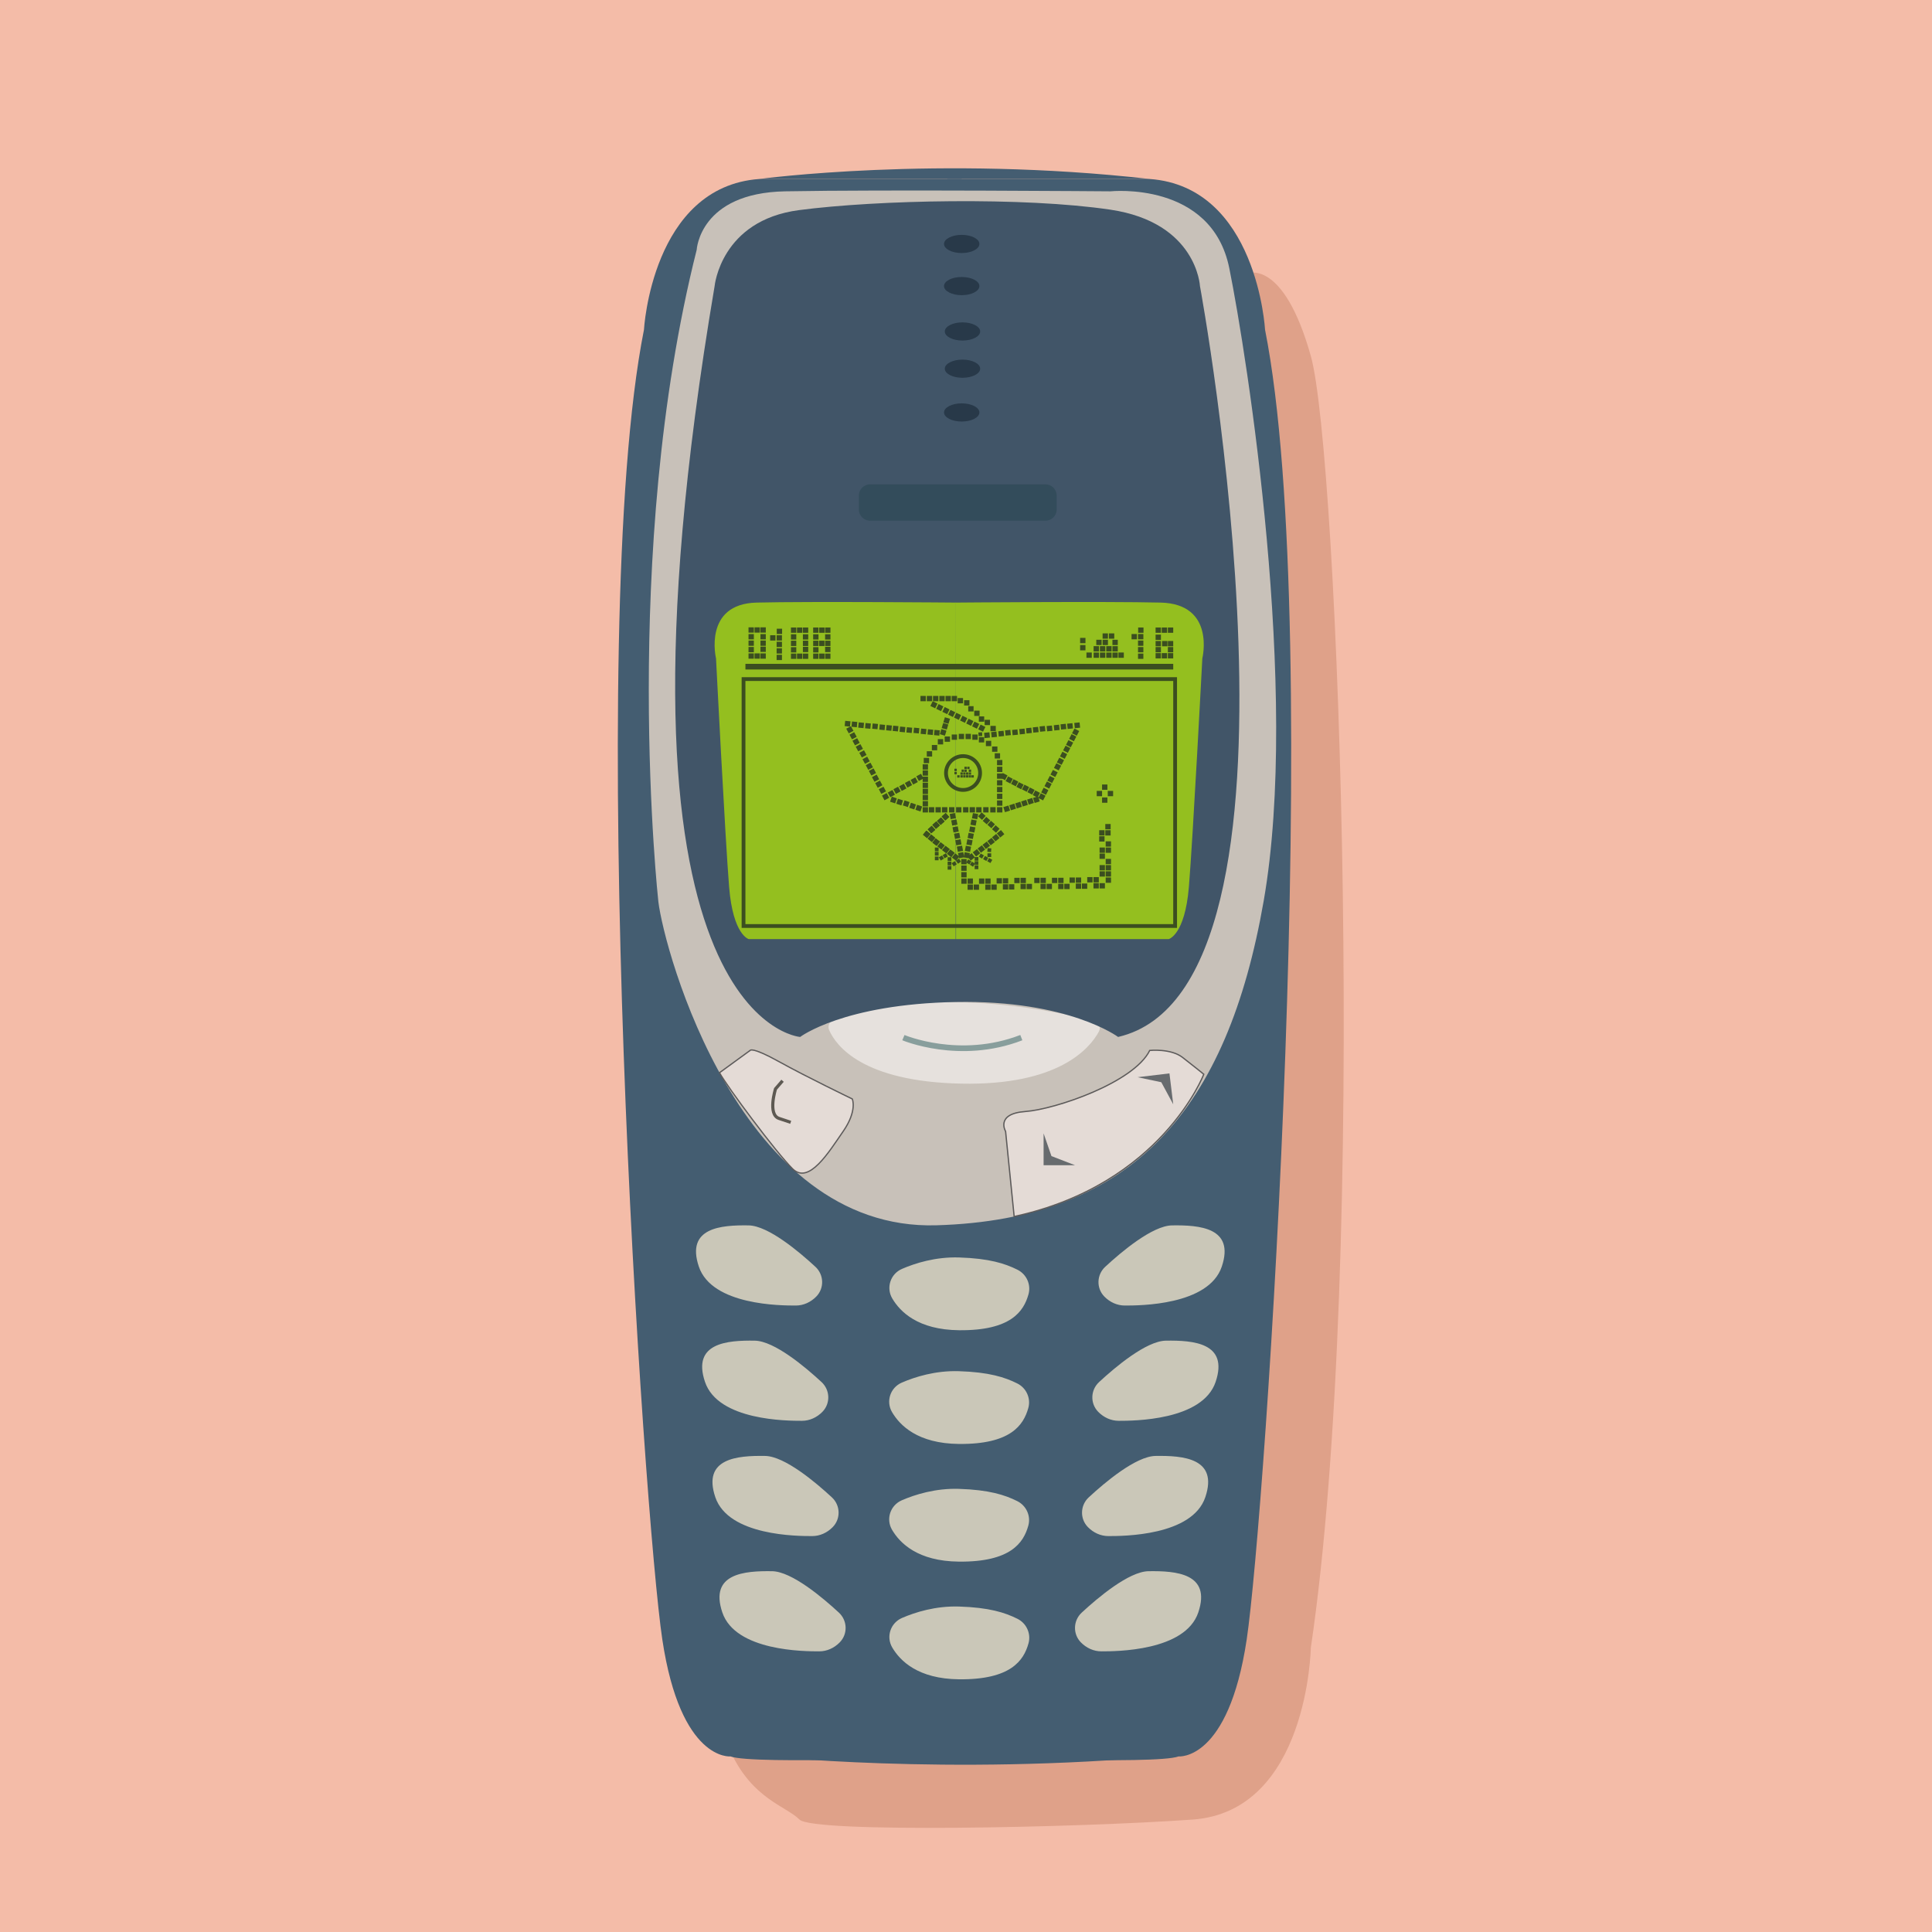 <?xml version="1.0" encoding="utf-8"?>
<!-- Generator: Adobe Illustrator 24.1.1, SVG Export Plug-In . SVG Version: 6.00 Build 0)  -->
<svg version="1.1" id="Layer_1" xmlns="http://www.w3.org/2000/svg" xmlns:xlink="http://www.w3.org/1999/xlink" x="0px" y="0px"
	 viewBox="0 0 3061.42 3061.42" style="enable-background:new 0 0 3061.42 3061.42;" xml:space="preserve">
<style type="text/css">
	.st0{fill:#F4BCA8;}
	.st1{fill:#DFA189;}
	.st2{fill:#445D71;}
	.st3{fill:#C8C1B9;}
	.st4{fill:#E6E1DD;}
	.st5{fill:#E4DBD6;stroke:#5C5A5A;stroke-width:2;stroke-miterlimit:10;}
	.st6{fill:#CAC7B8;}
	.st7{fill:#676B6E;}
	.st8{fill:#415568;}
	.st9{fill:#334C5B;}
	.st10{fill:#283949;}
	.st11{fill:#94BF1F;}
	.st12{fill:none;stroke:#889E9C;stroke-width:9;stroke-miterlimit:10;}
	.st13{fill:none;stroke:#5D5952;stroke-width:5;stroke-miterlimit:10;}
	.st14{fill:#3B4E20;}
</style>
<rect class="st0" width="3061.42" height="3061.42"/>
<g>
	<path class="st1" d="M1976.93,433.23c0,0,56.63-24.05,100.19,130.91s91.48,1429.06,0,2046.88c0,0-4.36,259.29-187.31,272.25
		c-182.95,12.96-601.13,21.6-622.91,0c-21.78-21.6-74.05-32.31-108.9-106.87C1123.16,2701.85,1976.93,433.23,1976.93,433.23z"/>
	<g>
		<path class="st2" d="M1157.44,2783.19c0,0-78.9,8.24-107.96-185.31c-29.07-193.54-124.57-1593.63-29.07-2075.42
			c0,0,12.46-226.48,182.71-238.84h320.78l-9.39,2499.62C1514.51,2783.24,1192.87,2796.73,1157.44,2783.19z"/>
		<path class="st2" d="M1867.55,2783.19c0,0,78.9,8.24,107.96-185.31c29.07-193.54,124.57-1593.63,29.07-2075.42
			c0,0-12.46-226.48-182.71-238.84h-320.78l9.39,2499.62C1510.48,2783.24,1832.12,2796.73,1867.55,2783.19z"/>
		<path class="st3" d="M1244.12,303.18c154.26-2.9,515.43,0,515.43,0s160.39-16.99,188.42,121.99s112.12,671.73,54.5,1002.19
			s-207.11,504.96-518.54,514.22s-431.34-435.47-440.68-512.68c0,0-60.73-551.28,60.73-1033.08
			C1103.98,395.84,1108.63,305.73,1244.12,303.18z"/>
		<path class="st4" d="M1320.59,1616.34c37.56-14.48,176.12-56.3,412.82,1.02c7.72,1.87,11.61,10.46,7.82,17.39
			c-14.98,27.46-64.88,85.51-218.21,82.36c-156.18-3.21-198.23-59.91-209.18-84.8C1311.09,1626.06,1314.18,1618.81,1320.59,1616.34z
			"/>
		<path class="st5" d="M1140.15,1699.8l48.43-35.27c0,0,2.08-6.56,45.68,17.64c43.6,24.2,116.27,59.2,116.27,59.2
			s8.3,18.53-14.53,51.47c-22.84,32.94-54.22,84.84-80.12,59.19C1229.97,1826.37,1151.51,1721.16,1140.15,1699.8z"/>
		<path class="st5" d="M1607.02,1927.67l-13.57-134.84c0,0-16.61-28.05,31.14-31.53c47.75-3.48,172.33-45.97,197.24-96.79
			c0,0,33.22-3.46,51.91,10.95c18.69,14.41,33.74,26.77,33.74,26.77S1840.67,1877.2,1607.02,1927.67z"/>
		<path class="st6" d="M1413.85,2057.49c-10.07-17.08-2.82-38.95,15.48-46.85c20.84-9,53.16-19.26,90.49-18.08
			c47.64,1.5,72.68,9.57,92.42,19.42c14.41,7.19,21.81,23.54,17.5,38.95c-7.58,27.08-27.98,57.71-109.91,56.93
			C1454.4,2107.23,1426.2,2078.45,1413.85,2057.49z"/>
		<path class="st6" d="M1413.55,2237.69c-10.07-17.08-2.82-38.95,15.48-46.85c20.84-9,53.16-19.26,90.49-18.08
			c47.64,1.5,72.68,9.57,92.42,19.42c14.41,7.19,21.82,23.54,17.5,38.95c-7.58,27.08-27.98,57.71-109.91,56.93
			C1454.09,2287.43,1425.9,2258.65,1413.55,2237.69z"/>
		<path class="st6" d="M1413.55,2424.16c-10.07-17.08-2.82-38.95,15.48-46.85c20.84-9,53.16-19.26,90.49-18.08
			c47.64,1.5,72.68,9.57,92.42,19.42c14.41,7.19,21.82,23.54,17.5,38.95c-7.58,27.08-27.98,57.71-109.91,56.93
			C1454.09,2473.9,1425.9,2445.12,1413.55,2424.16z"/>
		<path class="st6" d="M1413.85,2610.63c-10.07-17.08-2.82-38.95,15.48-46.85c20.84-9,53.16-19.26,90.49-18.08
			c47.64,1.5,72.68,9.57,92.42,19.42c14.41,7.19,21.81,23.54,17.5,38.95c-7.58,27.08-27.98,57.71-109.91,56.93
			C1454.4,2660.37,1426.2,2631.59,1413.85,2610.63z"/>
		<path class="st6" d="M1749.95,2054.52c-12.97-13.24-12.28-34.53,1.32-47.13c25.54-23.66,74.72-65.18,105.87-65.65
			c43.6-0.66,99.66,3.46,78.9,65.23s-130.8,61.77-153.64,61.77C1770.23,2068.73,1758.71,2063.47,1749.95,2054.52z"/>
		<path class="st6" d="M1740.22,2237.17c-12.97-13.24-12.28-34.53,1.32-47.13c25.54-23.66,74.72-65.18,105.87-65.65
			c43.6-0.66,99.66,3.46,78.9,65.23s-130.8,61.77-153.64,61.77C1760.5,2251.39,1748.98,2246.13,1740.22,2237.17z"/>
		<path class="st6" d="M1723.88,2419.83c-12.97-13.24-12.28-34.53,1.32-47.13c25.54-23.66,74.72-65.18,105.87-65.65
			c43.6-0.66,99.66,3.46,78.9,65.23s-130.8,61.77-153.64,61.77C1744.16,2434.05,1732.64,2428.78,1723.88,2419.83z"/>
		<path class="st6" d="M1712.74,2602.48c-12.97-13.24-12.28-34.53,1.32-47.13c25.53-23.66,74.72-65.18,105.87-65.65
			c43.6-0.66,99.66,3.46,78.9,65.23s-130.8,61.77-153.64,61.77C1733.03,2616.7,1721.51,2611.44,1712.74,2602.48z"/>
		<path class="st6" d="M1293.44,2054.52c12.97-13.24,12.28-34.53-1.32-47.13c-25.54-23.66-74.72-65.18-105.87-65.65
			c-43.6-0.66-99.66,3.46-78.9,65.23s130.8,61.77,153.64,61.77C1273.15,2068.73,1284.67,2063.47,1293.44,2054.52z"/>
		<path class="st6" d="M1303.17,2237.17c12.97-13.24,12.28-34.53-1.32-47.13c-25.53-23.66-74.72-65.18-105.87-65.65
			c-43.6-0.66-99.66,3.46-78.9,65.23s130.8,61.77,153.64,61.77C1282.88,2251.39,1294.4,2246.13,1303.17,2237.17z"/>
		<path class="st6" d="M1319.51,2419.83c12.97-13.24,12.28-34.53-1.32-47.13c-25.54-23.66-74.72-65.18-105.87-65.65
			c-43.6-0.66-99.66,3.46-78.9,65.23s130.8,61.77,153.64,61.77C1299.22,2434.05,1310.74,2428.78,1319.51,2419.83z"/>
		<path class="st6" d="M1330.64,2602.48c12.97-13.24,12.28-34.53-1.32-47.13c-25.54-23.66-74.72-65.18-105.87-65.65
			c-43.6-0.66-99.66,3.46-78.9,65.23s130.8,61.77,153.64,61.77C1310.35,2616.7,1321.87,2611.44,1330.64,2602.48z"/>
		<polygon class="st7" points="1653.66,1795.91 1653.66,1846.37 1703.42,1846.37 1666.12,1831.95 		"/>
		<polygon class="st7" points="1802.59,1706.94 1853.09,1700.87 1859.08,1749.86 1840.16,1714.87 		"/>
		<path class="st8" d="M1132.37,453.32c0,0,9.73-104.13,133.84-120.39c124.11-16.26,356.18-21.05,493.28-0.69
			s141.94,121.08,141.94,121.08s205.94,1112.19-129.71,1189.82c0,0-78.28-58.7-257-55.39s-246.79,55.39-246.79,55.39
			S934.97,1619.55,1132.37,453.32z"/>
		<path class="st9" d="M1656.53,825.13h-277.73c-9.88,0-17.89-8.01-17.89-17.89v-21.86c0-9.88,8.01-17.89,17.89-17.89h277.73
			c9.88,0,17.89,8.01,17.89,17.89v21.86C1674.43,817.12,1666.42,825.13,1656.53,825.13z"/>
		<ellipse class="st10" cx="1523.9" cy="453.32" rx="28.03" ry="14.41"/>
		<ellipse class="st10" cx="1525.14" cy="525.23" rx="28.03" ry="14.41"/>
		<ellipse class="st10" cx="1525.14" cy="584.23" rx="28.03" ry="14.41"/>
		<ellipse class="st10" cx="1523.9" cy="653.56" rx="28.03" ry="14.41"/>
		<ellipse class="st10" cx="1523.9" cy="386.57" rx="28.03" ry="14.41"/>
		<path class="st11" d="M1134.6,1043.38c0,0-20.76-86.48,64.36-88.53s315.75,0,315.75,0l-0.41,533.25h-327.79
			c0,0-24.92-6.16-31.14-82.34C1149.14,1329.57,1134.6,1043.38,1134.6,1043.38z"/>
		<path class="st11" d="M1905.19,1043.38c0,0,21.34-86.48-66.15-88.53c-87.49-2.06-324.53,0-324.53,0l0.43,533.25h336.91
			c0,0,25.61-6.16,32.01-82.34C1890.25,1329.57,1905.19,1043.38,1905.19,1043.38z"/>
		<path class="st12" d="M1431.51,1644.21c0,0,89.05,37.86,186.86,0"/>
		<path class="st13" d="M1240.03,1712.54l-11.13,12.83c0,0-12.92,40.7,5.57,46.88s18.49,6.18,18.49,6.18"/>
		<path class="st2" d="M1203.12,283.62c0,0,282.43-38.09,618.75,0H1203.12z"/>
		<path class="st2" d="M1205.34,2782.08c0,0,294.9,32.13,646.09,0H1205.34z"/>
		<g>
			<rect x="1186.08" y="994.06" class="st14" width="8.46" height="8.39"/>
			<rect x="1195.65" y="994.06" class="st14" width="8.46" height="8.39"/>
			<rect x="1205.01" y="994.06" class="st14" width="8.46" height="8.39"/>
			<rect x="1220.37" y="1006.59" class="st14" width="8.46" height="8.39"/>
			<rect x="1230.84" y="996.26" class="st14" width="8.46" height="8.39"/>
			<rect x="1230.62" y="1006.59" class="st14" width="8.46" height="8.39"/>
			<rect x="1230.62" y="1016.91" class="st14" width="8.46" height="8.39"/>
			<rect x="1230.62" y="1027.24" class="st14" width="8.46" height="8.39"/>
			<rect x="1230.62" y="1037.56" class="st14" width="8.46" height="8.39"/>
			<rect x="1793.05" y="1004.66" class="st14" width="8.46" height="8.39"/>
			<rect x="1803.51" y="994.33" class="st14" width="8.46" height="8.39"/>
			<rect x="1840.87" y="994.33" class="st14" width="8.46" height="8.39"/>
			<rect x="1850.61" y="994.33" class="st14" width="8.46" height="8.39"/>
			<rect x="1831.13" y="994.33" class="st14" width="8.46" height="8.39"/>
			<rect x="1831.13" y="1005.59" class="st14" width="8.46" height="8.39"/>
			<rect x="1831.13" y="1015.7" class="st14" width="8.46" height="8.39"/>
			<rect x="1831.13" y="1034.91" class="st14" width="8.46" height="8.39"/>
			<rect x="1840.87" y="1034.91" class="st14" width="8.46" height="8.39"/>
			<rect x="1850.61" y="1034.91" class="st14" width="8.46" height="8.39"/>
			<rect x="1850.61" y="1025.3" class="st14" width="8.46" height="8.39"/>
			<rect x="1850.61" y="1015.7" class="st14" width="8.46" height="8.39"/>
			<rect x="1841.4" y="1015.7" class="st14" width="8.46" height="8.39"/>
			<rect x="1831.13" y="1025.3" class="st14" width="8.46" height="8.39"/>
			<rect x="1803.29" y="1004.66" class="st14" width="8.46" height="8.39"/>
			<rect x="1803.29" y="1014.98" class="st14" width="8.46" height="8.39"/>
			<rect x="1803.29" y="1025.3" class="st14" width="8.46" height="8.39"/>
			<rect x="1803.29" y="1035.63" class="st14" width="8.46" height="8.39"/>
			<rect x="1205.01" y="1004.77" class="st14" width="8.46" height="8.39"/>
			<rect x="1205.01" y="1014.98" class="st14" width="8.46" height="8.39"/>
			<rect x="1205.01" y="1024.64" class="st14" width="8.46" height="8.39"/>
			<rect x="1205.01" y="1035.35" class="st14" width="8.46" height="8.39"/>
			<rect x="1195.65" y="1035.35" class="st14" width="8.46" height="8.39"/>
			<rect x="1186.08" y="1035.35" class="st14" width="8.46" height="8.39"/>
			<rect x="1186.08" y="1025.19" class="st14" width="8.46" height="8.39"/>
			<rect x="1186.08" y="1014.98" class="st14" width="8.46" height="8.39"/>
			<rect x="1186.08" y="1004.77" class="st14" width="8.46" height="8.39"/>
			<rect x="1253.33" y="994.33" class="st14" width="8.46" height="8.39"/>
			<rect x="1262.91" y="994.33" class="st14" width="8.46" height="8.39"/>
			<rect x="1272.26" y="994.33" class="st14" width="8.46" height="8.39"/>
			<rect x="1272.26" y="1005.04" class="st14" width="8.46" height="8.39"/>
			<rect x="1272.26" y="1015.26" class="st14" width="8.46" height="8.39"/>
			<rect x="1272.26" y="1024.92" class="st14" width="8.46" height="8.39"/>
			<rect x="1272.26" y="1035.63" class="st14" width="8.46" height="8.39"/>
			<rect x="1262.91" y="1035.63" class="st14" width="8.46" height="8.39"/>
			<rect x="1253.33" y="1035.63" class="st14" width="8.46" height="8.39"/>
			<rect x="1253.33" y="1025.47" class="st14" width="8.46" height="8.39"/>
			<rect x="1253.33" y="1015.26" class="st14" width="8.46" height="8.39"/>
			<rect x="1253.33" y="1005.04" class="st14" width="8.46" height="8.39"/>
			<rect x="1288.52" y="994.33" class="st14" width="8.46" height="8.39"/>
			<rect x="1298.09" y="994.33" class="st14" width="8.46" height="8.39"/>
			<rect x="1307.45" y="994.33" class="st14" width="8.46" height="8.39"/>
			<rect x="1711.54" y="1010.78" class="st14" width="8.46" height="8.39"/>
			<rect x="1711.54" y="1022.16" class="st14" width="8.46" height="8.39"/>
			<rect x="1721.56" y="1033.97" class="st14" width="8.46" height="8.39"/>
			<rect x="1732.92" y="1033.97" class="st14" width="8.46" height="8.39"/>
			<rect x="1742.94" y="1033.97" class="st14" width="8.46" height="8.39"/>
			<rect x="1742.94" y="1023.87" class="st14" width="8.46" height="8.39"/>
			<rect x="1752.96" y="1023.87" class="st14" width="8.46" height="8.39"/>
			<rect x="1752.96" y="1033.97" class="st14" width="8.46" height="8.39"/>
			<rect x="1762.76" y="1023.87" class="st14" width="8.46" height="8.39"/>
			<rect x="1762.76" y="1033.97" class="st14" width="8.46" height="8.39"/>
			<rect x="1772.33" y="1033.97" class="st14" width="8.46" height="8.39"/>
			<rect x="1762.76" y="1013.77" class="st14" width="8.46" height="8.39"/>
			<rect x="1747.17" y="1013.77" class="st14" width="8.46" height="8.39"/>
			<rect x="1747.17" y="1003.66" class="st14" width="8.46" height="8.39"/>
			<rect x="1757.19" y="1003.66" class="st14" width="8.46" height="8.39"/>
			<rect x="1737.15" y="1013.77" class="st14" width="8.46" height="8.39"/>
			<rect x="1732.92" y="1023.87" class="st14" width="8.46" height="8.39"/>
			<g>
				<rect x="1512.36" y="1218.12" class="st14" width="3.75" height="3.72"/>
				<rect x="1512.36" y="1223.16" class="st14" width="3.75" height="3.72"/>
				<rect x="1516.81" y="1228.4" class="st14" width="3.75" height="3.72"/>
				<rect x="1521.84" y="1228.4" class="st14" width="3.75" height="3.72"/>
				<rect x="1526.29" y="1228.4" class="st14" width="3.75" height="3.72"/>
				<rect x="1526.29" y="1223.92" class="st14" width="3.75" height="3.72"/>
				<rect x="1530.73" y="1223.92" class="st14" width="3.75" height="3.72"/>
				<rect x="1530.73" y="1228.4" class="st14" width="3.75" height="3.72"/>
				<rect x="1535.08" y="1223.92" class="st14" width="3.75" height="3.72"/>
				<rect x="1535.08" y="1228.4" class="st14" width="3.75" height="3.72"/>
				<rect x="1539.33" y="1228.4" class="st14" width="3.75" height="3.72"/>
				<rect x="1535.08" y="1219.44" class="st14" width="3.75" height="3.72"/>
				<rect x="1528.17" y="1219.44" class="st14" width="3.75" height="3.72"/>
				<rect x="1528.17" y="1214.96" class="st14" width="3.75" height="3.72"/>
				<rect x="1532.61" y="1214.96" class="st14" width="3.75" height="3.72"/>
				<rect x="1523.72" y="1219.44" class="st14" width="3.75" height="3.72"/>
				<rect x="1521.84" y="1223.92" class="st14" width="3.75" height="3.72"/>
			</g>
			<rect x="1307.45" y="1005.04" class="st14" width="8.46" height="8.39"/>
			<rect x="1307.45" y="1015.26" class="st14" width="8.46" height="8.39"/>
			<rect x="1297.98" y="1015.26" class="st14" width="8.46" height="8.39"/>
			<rect x="1307.45" y="1024.92" class="st14" width="8.46" height="8.39"/>
			<rect x="1307.45" y="1035.63" class="st14" width="8.46" height="8.39"/>
			<rect x="1298.09" y="1035.63" class="st14" width="8.46" height="8.39"/>
			<rect x="1288.52" y="1035.63" class="st14" width="8.46" height="8.39"/>
			<rect x="1288.52" y="1025.47" class="st14" width="8.46" height="8.39"/>
			<rect x="1288.52" y="1015.26" class="st14" width="8.46" height="8.39"/>
			<rect x="1288.52" y="1005.04" class="st14" width="8.46" height="8.39"/>
			<rect x="1181.18" y="1051.92" class="st14" width="677.9" height="8.94"/>
			<g>
				<path class="st14" d="M1859.08,1079.06v385.28h-677.9v-385.28H1859.08 M1865.08,1073.06h-6h-677.9h-6v6v385.28v6h6h677.9h6v-6
					v-385.28V1073.06L1865.08,1073.06z"/>
			</g>
			<polygon class="st14" points="1488.4,1165.66 1479.98,1164.86 1480.79,1156.5 1489.21,1157.31 			"/>
			<polygon class="st14" points="1478.04,1164.67 1469.62,1163.86 1470.43,1155.51 1478.86,1156.32 			"/>
			<polygon class="st14" points="1467.25,1163.64 1458.83,1162.83 1459.64,1154.48 1468.06,1155.28 			"/>
			<polygon class="st14" points="1455.96,1162.18 1447.53,1161.38 1448.35,1153.02 1456.77,1153.83 			"/>
			<polygon class="st14" points="1444.66,1161.47 1436.24,1160.67 1437.05,1152.31 1445.47,1153.12 			"/>
			<polygon class="st14" points="1433.87,1160.44 1425.44,1159.63 1426.26,1151.28 1434.68,1152.09 			"/>
			<polygon class="st14" points="1422.86,1159.02 1414.44,1158.21 1415.25,1149.86 1423.68,1150.66 			"/>
			<polygon class="st14" points="1412.51,1158.02 1404.09,1157.22 1404.9,1148.86 1413.32,1149.67 			"/>
			<polygon class="st14" points="1401.72,1156.99 1393.29,1156.18 1394.11,1147.83 1402.53,1148.64 			"/>
			<polygon class="st14" points="1390.42,1155.54 1382,1154.73 1382.81,1146.38 1391.23,1147.18 			"/>
			<polygon class="st14" points="1379.12,1154.83 1370.7,1154.02 1371.51,1145.67 1379.94,1146.47 			"/>
			<polygon class="st14" points="1368.33,1153.79 1359.91,1152.99 1360.72,1144.63 1369.14,1145.44 			"/>
			<polygon class="st14" points="1357.68,1152.4 1349.26,1151.59 1350.07,1143.24 1358.49,1144.05 			"/>
			<polygon class="st14" points="1346.89,1151.37 1338.46,1150.56 1339.28,1142.21 1347.7,1143.01 			"/>
			<polygon class="st14" points="1419.65,1257.97 1415.64,1250.58 1423.1,1246.61 1427.11,1254 			"/>
			<polygon class="st14" points="1410.66,1263.24 1406.66,1255.85 1414.11,1251.88 1418.12,1259.27 			"/>
			<polygon class="st14" points="1437.85,1248.03 1433.85,1240.64 1441.3,1236.66 1445.31,1244.05 			"/>
			<polygon class="st14" points="1446.95,1243.18 1442.94,1235.79 1450.39,1231.81 1454.4,1239.2 			"/>
			<polygon class="st14" points="1455.99,1237.5 1451.99,1230.1 1459.44,1226.13 1463.45,1233.52 			"/>
			<polygon class="st14" points="1410.42,1270.37 1413.09,1262.41 1421.12,1265.06 1418.44,1273.03 			"/>
			<polygon class="st14" points="1420.21,1273.61 1422.89,1265.65 1430.92,1268.31 1428.24,1276.27 			"/>
			<polygon class="st14" points="1430.59,1276.24 1433.26,1268.28 1441.29,1270.94 1438.61,1278.9 			"/>
			<polygon class="st14" points="1440.75,1280 1443.43,1272.04 1451.45,1274.7 1448.78,1282.66 			"/>
			<polygon class="st14" points="1450.55,1283.24 1453.22,1275.28 1461.25,1277.94 1458.57,1285.9 			"/>
			
				<rect x="1462.08" y="1278.99" transform="matrix(-1.836970e-16 1 -1 -1.836970e-16 2749.496 -183.047)" class="st14" width="8.39" height="8.46"/>
			
				<rect x="1471.93" y="1278.99" transform="matrix(-1.836970e-16 1 -1 -1.836970e-16 2759.351 -192.901)" class="st14" width="8.39" height="8.46"/>
			
				<rect x="1482.39" y="1278.99" transform="matrix(-1.836970e-16 1 -1 -1.836970e-16 2769.806 -203.357)" class="st14" width="8.39" height="8.46"/>
			
				<rect x="1492.72" y="1278.99" transform="matrix(-1.836970e-16 1 -1 -1.836970e-16 2780.141 -213.691)" class="st14" width="8.39" height="8.46"/>
			<polygon class="st14" points="1497.79,1300.09 1492.18,1293.81 1498.51,1288.24 1504.12,1294.53 			"/>
			<polygon class="st14" points="1490.45,1307.16 1484.84,1300.88 1491.18,1295.31 1496.79,1301.59 			"/>
			<polygon class="st14" points="1483.01,1313.38 1477.4,1307.1 1483.74,1301.53 1489.35,1307.82 			"/>
			<polygon class="st14" points="1475.67,1320.45 1470.06,1314.16 1476.4,1308.6 1482.01,1314.88 			"/>
			<polygon class="st14" points="1462.51,1322.72 1467.87,1316.22 1474.42,1321.54 1469.07,1328.03 			"/>
			<polygon class="st14" points="1470.08,1328.86 1475.44,1322.36 1481.99,1327.67 1476.64,1334.17 			"/>
			<polygon class="st14" points="1477.48,1335.17 1482.66,1328.53 1489.36,1333.66 1484.18,1340.3 			"/>
			<polygon class="st14" points="1485.22,1341.1 1490.39,1334.46 1497.09,1339.59 1491.91,1346.23 			"/>
			<polygon class="st14" points="1492.95,1347.02 1498.12,1340.38 1504.82,1345.52 1499.64,1352.16 			"/>
			<polygon class="st14" points="1500.68,1352.95 1505.86,1346.31 1512.55,1351.44 1507.38,1358.08 			"/>
			<polygon class="st14" points="1497.79,1300.09 1492.18,1293.81 1498.51,1288.24 1504.12,1294.53 			"/>
			<polygon class="st14" points="1490.45,1307.16 1484.84,1300.88 1491.18,1295.31 1496.79,1301.59 			"/>
			<polygon class="st14" points="1483.01,1313.38 1477.4,1307.1 1483.74,1301.53 1489.35,1307.82 			"/>
			<polygon class="st14" points="1475.67,1320.45 1470.06,1314.16 1476.4,1308.6 1482.01,1314.88 			"/>
			<polygon class="st14" points="1462.51,1322.72 1467.87,1316.22 1474.42,1321.54 1469.07,1328.03 			"/>
			<polygon class="st14" points="1470.08,1328.86 1475.44,1322.36 1481.99,1327.67 1476.64,1334.17 			"/>
			<polygon class="st14" points="1477.48,1335.17 1482.66,1328.53 1489.36,1333.66 1484.18,1340.3 			"/>
			
				<rect x="1481.39" y="1342.97" transform="matrix(-1.836970e-16 1 -1 -1.836970e-16 2830.257 -138.392)" class="st14" width="5.88" height="5.93"/>
			
				<rect x="1481.39" y="1349.87" transform="matrix(-1.836970e-16 1 -1 -1.836970e-16 2837.158 -131.49)" class="st14" width="5.88" height="5.93"/>
			
				<rect x="1481.39" y="1357.27" transform="matrix(-1.836970e-16 1 -1 -1.836970e-16 2844.556 -124.092)" class="st14" width="5.88" height="5.93"/>
			<polygon class="st14" points="1536.08,1369.86 1531.05,1366.75 1534.18,1361.76 1539.21,1364.87 			"/>
			<polygon class="st14" points="1541.88,1373.44 1536.84,1370.33 1539.98,1365.34 1545.01,1368.45 			"/>
			<rect x="1544.4" y="1357.99" class="st14" width="5.93" height="5.88"/>
			<polygon class="st14" points="1556.18,1360.47 1551.05,1357.53 1554.01,1352.44 1559.14,1355.38 			"/>
			<polygon class="st14" points="1562.94,1364.33 1557.8,1361.39 1560.77,1356.3 1565.9,1359.24 			"/>
			<polygon class="st14" points="1569.45,1367.58 1564.31,1364.64 1567.28,1359.55 1572.41,1362.49 			"/>
			<polygon class="st14" points="1570.39,1350.21 1564.48,1349.75 1564.94,1343.89 1570.85,1344.35 			"/>
			<rect x="1564.7" y="1352.15" class="st14" width="5.93" height="5.88"/>
			<rect x="1544.4" y="1364.69" class="st14" width="5.93" height="5.88"/>
			<rect x="1544.4" y="1371.39" class="st14" width="5.93" height="5.88"/>
			
				<rect x="1501.65" y="1358.35" transform="matrix(-1.836970e-16 1 -1 -1.836970e-16 2865.904 -143.279)" class="st14" width="5.88" height="5.93"/>
			
				<rect x="1501.65" y="1365.25" transform="matrix(-1.836970e-16 1 -1 -1.836970e-16 2872.805 -136.377)" class="st14" width="5.88" height="5.93"/>
			
				<rect x="1501.65" y="1372.15" transform="matrix(-1.836970e-16 1 -1 -1.836970e-16 2879.706 -129.476)" class="st14" width="5.88" height="5.93"/>
			<polygon class="st14" points="1511.26,1372.74 1507.92,1367.88 1512.82,1364.58 1516.16,1369.43 			"/>
			<polygon class="st14" points="1517.99,1368.66 1514.65,1363.8 1519.55,1360.49 1522.88,1365.35 			"/>
			<polygon class="st14" points="1490.65,1363.56 1487.69,1358.47 1492.82,1355.53 1495.79,1360.62 			"/>
			<polygon class="st14" points="1496.74,1360.08 1493.77,1354.99 1498.9,1352.05 1501.87,1357.14 			"/>
			<polygon class="st14" points="1492.95,1347.02 1498.12,1340.38 1504.82,1345.52 1499.64,1352.16 			"/>
			<polygon class="st14" points="1500.68,1352.95 1505.86,1346.31 1512.55,1351.44 1507.38,1358.08 			"/>
			<polygon class="st14" points="1556.19,1299.18 1561.8,1292.89 1555.47,1287.33 1549.86,1293.61 			"/>
			<polygon class="st14" points="1563.53,1306.24 1569.14,1299.96 1562.8,1294.4 1557.19,1300.68 			"/>
			<polygon class="st14" points="1570.97,1312.46 1576.58,1306.18 1570.24,1300.62 1564.63,1306.9 			"/>
			<polygon class="st14" points="1578.31,1319.53 1583.92,1313.25 1577.58,1307.69 1571.97,1313.97 			"/>
			<polygon class="st14" points="1591.47,1321.81 1586.11,1315.31 1579.56,1320.62 1584.91,1327.12 			"/>
			<polygon class="st14" points="1583.9,1327.94 1578.54,1321.44 1571.99,1326.75 1577.34,1333.25 			"/>
			<polygon class="st14" points="1576.49,1334.26 1571.32,1327.62 1564.62,1332.75 1569.8,1339.39 			"/>
			<polygon class="st14" points="1568.76,1340.18 1563.59,1333.54 1556.89,1338.68 1562.07,1345.32 			"/>
			<polygon class="st14" points="1561.03,1346.11 1555.86,1339.47 1549.16,1344.6 1554.34,1351.24 			"/>
			<polygon class="st14" points="1553.3,1352.04 1548.12,1345.4 1541.43,1350.53 1546.6,1357.17 			"/>
			<polygon class="st14" points="1544.84,1358.52 1539.66,1351.88 1532.97,1357.02 1538.14,1363.66 			"/>
			<polygon class="st14" points="1508.35,1358.83 1513.53,1352.19 1520.22,1357.33 1515.05,1363.97 			"/>
			
				<rect x="1503.87" y="1278.99" transform="matrix(-1.836970e-16 1 -1 -1.836970e-16 2791.292 -224.843)" class="st14" width="8.39" height="8.46"/>
			<polygon class="st14" points="1506.44,1298.06 1504.88,1289.82 1513.19,1288.26 1514.76,1296.51 			"/>
			<polygon class="st14" points="1508.84,1308.26 1507.27,1300.01 1515.59,1298.46 1517.16,1306.7 			"/>
			<polygon class="st14" points="1510.92,1319.17 1509.35,1310.93 1517.66,1309.37 1519.23,1317.62 			"/>
			<polygon class="st14" points="1513.31,1329.37 1511.74,1321.12 1520.06,1319.57 1521.63,1327.81 			"/>
			<polygon class="st14" points="1515.31,1339.59 1513.74,1331.35 1522.06,1329.79 1523.63,1338.04 			"/>
			<polygon class="st14" points="1517.71,1349.79 1516.14,1341.54 1524.45,1339.99 1526.02,1348.23 			"/>
			<polygon class="st14" points="1519.65,1359.99 1518.08,1351.74 1526.39,1350.18 1527.96,1358.43 			"/>
			
				<rect x="1523.25" y="1361.16" transform="matrix(-1.836970e-16 1 -1 -1.836970e-16 2892.836 -162.051)" class="st14" width="8.39" height="8.46"/>
			<polygon class="st14" points="1548.46,1298.17 1550.03,1289.93 1541.71,1288.37 1540.14,1296.62 			"/>
			<polygon class="st14" points="1546.06,1308.37 1547.63,1300.12 1539.31,1298.57 1537.75,1306.82 			"/>
			<polygon class="st14" points="1543.99,1319.28 1545.55,1311.04 1537.24,1309.48 1535.67,1317.73 			"/>
			<polygon class="st14" points="1541.59,1329.48 1543.16,1321.23 1534.84,1319.68 1533.27,1327.92 			"/>
			<polygon class="st14" points="1539.59,1339.7 1541.16,1331.46 1532.84,1329.9 1531.28,1338.15 			"/>
			<polygon class="st14" points="1537.2,1349.9 1538.76,1341.65 1530.45,1340.1 1528.88,1348.34 			"/>
			<polygon class="st14" points="1535.26,1360.1 1536.83,1351.85 1528.51,1350.29 1526.94,1358.54 			"/>
			
				<rect x="1523.25" y="1371.49" transform="matrix(-1.836970e-16 1 -1 -1.836970e-16 2903.164 -151.724)" class="st14" width="8.39" height="8.46"/>
			
				<rect x="1523.25" y="1381.87" transform="matrix(-1.836970e-16 1 -1 -1.836970e-16 2913.543 -141.344)" class="st14" width="8.39" height="8.46"/>
			<g>
				
					<rect x="1746.35" y="1243.06" transform="matrix(-1.836970e-16 1 -1 -1.836970e-16 2997.833 -503.251)" class="st14" width="8.39" height="8.46"/>
				
					<rect x="1746.35" y="1263.6" transform="matrix(-1.836970e-16 1 -1 -1.836970e-16 3018.372 -482.712)" class="st14" width="8.39" height="8.46"/>
				
					<rect x="1755.39" y="1253.22" transform="matrix(-1.836970e-16 1 -1 -1.836970e-16 3017.037 -502.137)" class="st14" width="8.39" height="8.46"/>
				
					<rect x="1737.88" y="1253.22" transform="matrix(-1.836970e-16 1 -1 -1.836970e-16 2999.529 -484.63)" class="st14" width="8.39" height="8.46"/>
			</g>
			<g>
				
					<rect x="1752.06" y="1360.98" transform="matrix(-1 1.940030e-06 -1.940030e-06 -1 3512.581 2730.346)" class="st14" width="8.46" height="8.39"/>
				
					<rect x="1752.06" y="1370.81" transform="matrix(-1 1.940031e-06 -1.940031e-06 -1 3512.581 2750.001)" class="st14" width="8.46" height="8.39"/>
				
					<rect x="1742.37" y="1370.81" transform="matrix(-1 1.940031e-06 -1.940031e-06 -1 3493.206 2750.001)" class="st14" width="8.46" height="8.39"/>
				
					<rect x="1752.06" y="1380.63" transform="matrix(-1 1.940030e-06 -1.940030e-06 -1 3512.581 2769.656)" class="st14" width="8.46" height="8.39"/>
				
					<rect x="1742.37" y="1380.63" transform="matrix(-1 1.940031e-06 -1.940031e-06 -1 3493.206 2769.656)" class="st14" width="8.46" height="8.39"/>
				
					<rect x="1752.06" y="1390.46" transform="matrix(-1 1.940033e-06 -1.940033e-06 -1 3512.581 2789.311)" class="st14" width="8.46" height="8.39"/>
			</g>
			<g>
				
					<rect x="1523.36" y="1391.98" transform="matrix(-1.836970e-16 1 -1 -1.836970e-16 2923.766 -131.352)" class="st14" width="8.39" height="8.46"/>
				
					<rect x="1533.26" y="1391.98" transform="matrix(-1.836970e-16 1 -1 -1.836970e-16 2933.658 -141.245)" class="st14" width="8.39" height="8.46"/>
				
					<rect x="1533.26" y="1401.56" transform="matrix(-1.836970e-16 1 -1 -1.836970e-16 2943.241 -131.662)" class="st14" width="8.39" height="8.46"/>
				
					<rect x="1542.92" y="1401.56" transform="matrix(-1.836970e-16 1 -1 -1.836970e-16 2952.903 -141.324)" class="st14" width="8.39" height="8.46"/>
			</g>
			<g>
				
					<rect x="1551.38" y="1391.98" transform="matrix(-1.836970e-16 1 -1 -1.836970e-16 2951.782 -159.369)" class="st14" width="8.39" height="8.46"/>
				
					<rect x="1561.27" y="1391.98" transform="matrix(-1.836970e-16 1 -1 -1.836970e-16 2961.675 -169.262)" class="st14" width="8.39" height="8.46"/>
				
					<rect x="1561.27" y="1401.56" transform="matrix(-1.836970e-16 1 -1 -1.836970e-16 2971.258 -159.679)" class="st14" width="8.39" height="8.46"/>
				
					<rect x="1570.93" y="1401.56" transform="matrix(-1.836970e-16 1 -1 -1.836970e-16 2980.92 -169.341)" class="st14" width="8.39" height="8.46"/>
			</g>
			<g>
				
					<rect x="1579.27" y="1391.53" transform="matrix(-1.836970e-16 1 -1 -1.836970e-16 2979.227 -187.714)" class="st14" width="8.39" height="8.46"/>
				
					<rect x="1589.17" y="1391.53" transform="matrix(-1.836970e-16 1 -1 -1.836970e-16 2989.12 -197.607)" class="st14" width="8.39" height="8.46"/>
				
					<rect x="1589.17" y="1401.11" transform="matrix(-1.836970e-16 1 -1 -1.836970e-16 2998.703 -188.023)" class="st14" width="8.39" height="8.46"/>
				
					<rect x="1598.83" y="1401.11" transform="matrix(-1.836970e-16 1 -1 -1.836970e-16 3008.365 -197.685)" class="st14" width="8.39" height="8.46"/>
			</g>
			<g>
				
					<rect x="1607.29" y="1390.93" transform="matrix(-1.836970e-16 1 -1 -1.836970e-16 3006.649 -216.326)" class="st14" width="8.39" height="8.46"/>
				
					<rect x="1617.18" y="1390.93" transform="matrix(-1.836970e-16 1 -1 -1.836970e-16 3016.541 -226.219)" class="st14" width="8.39" height="8.46"/>
				
					<rect x="1617.18" y="1400.51" transform="matrix(-1.836970e-16 1 -1 -1.836970e-16 3026.124 -216.636)" class="st14" width="8.39" height="8.46"/>
				
					<rect x="1626.85" y="1400.51" transform="matrix(-1.836970e-16 1 -1 -1.836970e-16 3035.786 -226.298)" class="st14" width="8.39" height="8.46"/>
			</g>
			<g>
				
					<rect x="1638.92" y="1390.86" transform="matrix(-1.836970e-16 1 -1 -1.836970e-16 3038.207 -248.031)" class="st14" width="8.39" height="8.46"/>
				
					<rect x="1648.82" y="1390.86" transform="matrix(-1.836970e-16 1 -1 -1.836970e-16 3048.1 -257.923)" class="st14" width="8.39" height="8.46"/>
				
					<rect x="1648.82" y="1400.44" transform="matrix(-1.836970e-16 1 -1 -1.836970e-16 3057.683 -248.34)" class="st14" width="8.39" height="8.46"/>
				
					<rect x="1658.48" y="1400.44" transform="matrix(-1.836970e-16 1 -1 -1.836970e-16 3067.345 -258.002)" class="st14" width="8.39" height="8.46"/>
			</g>
			<g>
				
					<rect x="1666.94" y="1390.86" transform="matrix(-1.836970e-16 1 -1 -1.836970e-16 3066.224 -276.048)" class="st14" width="8.39" height="8.46"/>
				
					<rect x="1676.83" y="1390.86" transform="matrix(-1.836970e-16 1 -1 -1.836970e-16 3076.117 -285.94)" class="st14" width="8.39" height="8.46"/>
				
					<rect x="1676.83" y="1400.44" transform="matrix(-1.836970e-16 1 -1 -1.836970e-16 3085.7 -276.357)" class="st14" width="8.39" height="8.46"/>
				
					<rect x="1686.49" y="1400.44" transform="matrix(-1.836970e-16 1 -1 -1.836970e-16 3095.362 -286.019)" class="st14" width="8.39" height="8.46"/>
			</g>
			<g>
				
					<rect x="1694.83" y="1390.41" transform="matrix(-1.836970e-16 1 -1 -1.836970e-16 3093.669 -304.392)" class="st14" width="8.39" height="8.46"/>
				
					<rect x="1704.73" y="1390.41" transform="matrix(-1.836970e-16 1 -1 -1.836970e-16 3103.561 -314.285)" class="st14" width="8.39" height="8.46"/>
				
					<rect x="1704.73" y="1399.99" transform="matrix(-1.836970e-16 1 -1 -1.836970e-16 3113.144 -304.702)" class="st14" width="8.39" height="8.46"/>
				
					<rect x="1714.39" y="1399.99" transform="matrix(-1.836970e-16 1 -1 -1.836970e-16 3122.806 -314.363)" class="st14" width="8.39" height="8.46"/>
			</g>
			<g>
				
					<rect x="1722.85" y="1389.81" transform="matrix(-1.836970e-16 1 -1 -1.836970e-16 3121.09 -333.005)" class="st14" width="8.39" height="8.46"/>
				
					<rect x="1732.74" y="1389.81" transform="matrix(-1.836970e-16 1 -1 -1.836970e-16 3130.983 -342.897)" class="st14" width="8.39" height="8.46"/>
				
					<rect x="1732.74" y="1399.39" transform="matrix(-1.836970e-16 1 -1 -1.836970e-16 3140.566 -333.314)" class="st14" width="8.39" height="8.46"/>
				
					<rect x="1742.41" y="1399.39" transform="matrix(-1.836970e-16 1 -1 -1.836970e-16 3150.228 -342.976)" class="st14" width="8.39" height="8.46"/>
			</g>
			<g>
				
					<rect x="1752.03" y="1333.16" transform="matrix(-1 1.442247e-06 -1.442247e-06 -1 3512.533 2674.701)" class="st14" width="8.46" height="8.39"/>
				
					<rect x="1752.03" y="1342.97" transform="matrix(-1 1.442247e-06 -1.442247e-06 -1 3512.533 2694.322)" class="st14" width="8.46" height="8.39"/>
				
					<rect x="1742.37" y="1342.97" transform="matrix(-1 1.442244e-06 -1.442244e-06 -1 3493.206 2694.322)" class="st14" width="8.46" height="8.39"/>
				
					<rect x="1742.37" y="1352.55" transform="matrix(-1 1.442245e-06 -1.442245e-06 -1 3493.206 2713.484)" class="st14" width="8.46" height="8.39"/>
			</g>
			<g>
				
					<rect x="1751.43" y="1305.72" transform="matrix(-1 1.442247e-06 -1.442247e-06 -1 3511.332 2619.826)" class="st14" width="8.46" height="8.39"/>
				
					<rect x="1751.43" y="1315.53" transform="matrix(-1 1.442248e-06 -1.442248e-06 -1 3511.332 2639.447)" class="st14" width="8.46" height="8.39"/>
				
					<rect x="1741.77" y="1315.53" transform="matrix(-1 1.442247e-06 -1.442247e-06 -1 3492.005 2639.447)" class="st14" width="8.46" height="8.39"/>
				
					<rect x="1741.77" y="1325.11" transform="matrix(-1 1.442245e-06 -1.442245e-06 -1 3492.005 2658.609)" class="st14" width="8.46" height="8.39"/>
			</g>
			
				<rect x="1515.02" y="1278.99" transform="matrix(-1.836970e-16 1 -1 -1.836970e-16 2802.443 -235.994)" class="st14" width="8.39" height="8.46"/>
			
				<rect x="1526.08" y="1278.99" transform="matrix(-1.836970e-16 1 -1 -1.836970e-16 2813.499 -247.049)" class="st14" width="8.39" height="8.46"/>
			
				<rect x="1536.53" y="1278.99" transform="matrix(-1.836970e-16 1 -1 -1.836970e-16 2823.954 -257.505)" class="st14" width="8.39" height="8.46"/>
			
				<rect x="1546.87" y="1278.99" transform="matrix(-1.836970e-16 1 -1 -1.836970e-16 2834.289 -267.84)" class="st14" width="8.39" height="8.46"/>
			
				<rect x="1558.02" y="1278.99" transform="matrix(-1.836970e-16 1 -1 -1.836970e-16 2845.44 -278.991)" class="st14" width="8.39" height="8.46"/>
			
				<rect x="1569.17" y="1278.99" transform="matrix(-1.836970e-16 1 -1 -1.836970e-16 2856.592 -290.142)" class="st14" width="8.39" height="8.46"/>
			
				<rect x="1579.9" y="1278.99" transform="matrix(-1.836970e-16 1 -1 -1.836970e-16 2867.32 -300.87)" class="st14" width="8.39" height="8.46"/>
			<polygon class="st14" points="1592.47,1286.97 1589.88,1278.98 1597.93,1276.41 1600.53,1284.4 			"/>
			<polygon class="st14" points="1601.9,1283.96 1599.31,1275.97 1607.36,1273.4 1609.95,1281.39 			"/>
			<polygon class="st14" points="1611.24,1280.98 1608.65,1272.99 1616.71,1270.42 1619.3,1278.41 			"/>
			<polygon class="st14" points="1620.67,1277.97 1618.08,1269.98 1626.14,1267.41 1628.73,1275.4 			"/>
			<polygon class="st14" points="1630.15,1274.95 1627.56,1266.96 1635.62,1264.39 1638.21,1272.37 			"/>
			<polygon class="st14" points="1639.51,1272.42 1636.91,1264.43 1644.97,1261.86 1647.56,1269.85 			"/>
			
				<rect x="1579.9" y="1268.31" transform="matrix(-1.836970e-16 1 -1 -1.836970e-16 2856.636 -311.553)" class="st14" width="8.39" height="8.46"/>
			
				<rect x="1579.9" y="1257.63" transform="matrix(-1.836970e-16 1 -1 -1.836970e-16 2845.953 -322.237)" class="st14" width="8.39" height="8.46"/>
			
				<rect x="1579.9" y="1246.94" transform="matrix(-1.836970e-16 1 -1 -1.836970e-16 2835.269 -332.92)" class="st14" width="8.39" height="8.46"/>
			
				<rect x="1579.9" y="1236.26" transform="matrix(-1.836970e-16 1 -1 -1.836970e-16 2824.586 -343.603)" class="st14" width="8.39" height="8.46"/>
			
				<rect x="1579.9" y="1225.58" transform="matrix(-1.836970e-16 1 -1 -1.836970e-16 2813.903 -354.287)" class="st14" width="8.39" height="8.46"/>
			
				<rect x="1462.08" y="1269.36" transform="matrix(-1.836970e-16 1 -1 -1.836970e-16 2739.862 -192.681)" class="st14" width="8.39" height="8.46"/>
			
				<rect x="1462.08" y="1259.47" transform="matrix(-1.836970e-16 1 -1 -1.836970e-16 2729.972 -202.571)" class="st14" width="8.39" height="8.46"/>
			
				<rect x="1462.08" y="1249.83" transform="matrix(-1.836970e-16 1 -1 -1.836970e-16 2720.338 -212.205)" class="st14" width="8.39" height="8.46"/>
			
				<rect x="1462.08" y="1240.2" transform="matrix(-1.836970e-16 1 -1 -1.836970e-16 2710.703 -221.84)" class="st14" width="8.39" height="8.46"/>
			
				<rect x="1462.08" y="1230.57" transform="matrix(-1.836970e-16 1 -1 -1.836970e-16 2701.069 -231.474)" class="st14" width="8.39" height="8.46"/>
			
				<rect x="1462.08" y="1220.68" transform="matrix(-1.836970e-16 1 -1 -1.836970e-16 2691.179 -241.364)" class="st14" width="8.39" height="8.46"/>
			
				<rect x="1462.08" y="1211.04" transform="matrix(-1.836970e-16 1 -1 -1.836970e-16 2681.545 -250.998)" class="st14" width="8.39" height="8.46"/>
			
				<rect x="1463.79" y="1200.92" transform="matrix(-1.836970e-16 1 -1 -1.836970e-16 2673.141 -262.841)" class="st14" width="8.39" height="8.46"/>
			
				<rect x="1468.61" y="1190.35" transform="matrix(-1.836970e-16 1 -1 -1.836970e-16 2667.385 -278.224)" class="st14" width="8.39" height="8.46"/>
			
				<rect x="1476.63" y="1180.46" transform="matrix(-1.836970e-16 1 -1 -1.836970e-16 2665.521 -296.137)" class="st14" width="8.39" height="8.46"/>
			
				<rect x="1486.07" y="1171.17" transform="matrix(-1.836970e-16 1 -1 -1.836970e-16 2665.675 -314.865)" class="st14" width="8.39" height="8.46"/>
			<polygon class="st14" points="1489.24,1163.38 1491.65,1155.34 1499.76,1157.72 1497.36,1165.77 			"/>
			<polygon class="st14" points="1492.14,1153.7 1494.54,1145.66 1502.65,1148.04 1500.25,1156.09 			"/>
			<polygon class="st14" points="1494.85,1144.64 1497.25,1136.59 1505.37,1138.97 1502.96,1147.02 			"/>
			
				<rect x="1458.6" y="1102.72" transform="matrix(-1.836970e-16 1 -1 -1.836970e-16 2569.74 -355.844)" class="st14" width="8.39" height="8.46"/>
			<polygon class="st14" points="1474.24,1118.68 1477.97,1111.14 1485.57,1114.84 1481.84,1122.38 			"/>
			<polygon class="st14" points="1483.54,1123.2 1487.27,1115.67 1494.86,1119.37 1491.13,1126.9 			"/>
			<polygon class="st14" points="1493.25,1127.93 1496.98,1120.4 1504.58,1124.1 1500.85,1131.63 			"/>
			<polygon class="st14" points="1502.38,1132.47 1506.11,1124.94 1513.71,1128.64 1509.98,1136.17 			"/>
			<polygon class="st14" points="1511.68,1137 1515.41,1129.47 1523.01,1133.17 1519.28,1140.7 			"/>
			<polygon class="st14" points="1521.4,1141.73 1525.13,1134.2 1532.72,1137.9 1528.99,1145.43 			"/>
			<polygon class="st14" points="1531.06,1146.43 1534.79,1138.9 1542.38,1142.6 1538.65,1150.13 			"/>
			<polygon class="st14" points="1540.36,1150.96 1544.08,1143.43 1551.68,1147.13 1547.95,1154.66 			"/>
			<polygon class="st14" points="1550.07,1155.69 1553.8,1148.16 1561.4,1151.86 1557.67,1159.39 			"/>
			
				<rect x="1550.21" y="1159.91" transform="matrix(-0.998 0.059 -0.059 -0.998 3172.045 2232.308)" class="st14" width="5.91" height="5.86"/>
			
				<rect x="1468.61" y="1102.72" transform="matrix(-1.836970e-16 1 -1 -1.836970e-16 2579.753 -365.856)" class="st14" width="8.39" height="8.46"/>
			
				<rect x="1478.48" y="1102.72" transform="matrix(-1.836970e-16 1 -1 -1.836970e-16 2589.621 -375.724)" class="st14" width="8.39" height="8.46"/>
			
				<rect x="1488.49" y="1102.72" transform="matrix(-1.836970e-16 1 -1 -1.836970e-16 2599.633 -385.737)" class="st14" width="8.39" height="8.46"/>
			
				<rect x="1498.3" y="1102.72" transform="matrix(-1.836970e-16 1 -1 -1.836970e-16 2609.44 -395.544)" class="st14" width="8.39" height="8.46"/>
			
				<rect x="1508.1" y="1102.72" transform="matrix(-1.836970e-16 1 -1 -1.836970e-16 2619.247 -405.351)" class="st14" width="8.39" height="8.46"/>
			
				<rect x="1517.59" y="1106.06" transform="matrix(-1.836970e-16 1 -1 -1.836970e-16 2632.075 -411.493)" class="st14" width="8.39" height="8.46"/>
			
				<rect x="1527.72" y="1109.5" transform="matrix(-1.836970e-16 1 -1 -1.836970e-16 2645.647 -418.178)" class="st14" width="8.39" height="8.46"/>
			
				<rect x="1534.28" y="1118.94" transform="matrix(-1.836970e-16 1 -1 -1.836970e-16 2661.655 -415.304)" class="st14" width="8.39" height="8.46"/>
			
				<rect x="1543.8" y="1126.04" transform="matrix(-1.836970e-16 1 -1 -1.836970e-16 2678.272 -417.728)" class="st14" width="8.39" height="8.46"/>
			
				<rect x="1551.1" y="1135.15" transform="matrix(-1.836970e-16 1 -1 -1.836970e-16 2694.677 -415.914)" class="st14" width="8.39" height="8.46"/>
			
				<rect x="1560.29" y="1140.54" transform="matrix(-1.836970e-16 1 -1 -1.836970e-16 2709.254 -419.71)" class="st14" width="8.39" height="8.46"/>
			
				<rect x="1569.48" y="1150.2" transform="matrix(-1.836970e-16 1 -1 -1.836970e-16 2728.111 -419.241)" class="st14" width="8.39" height="8.46"/>
			<polygon class="st14" points="1560.22,1169.59 1559.37,1161.24 1567.79,1160.39 1568.64,1168.74 			"/>
			<polygon class="st14" points="1571.38,1168.47 1570.53,1160.12 1578.95,1159.27 1579.8,1167.62 			"/>
			<polygon class="st14" points="1582.71,1167.13 1581.86,1158.79 1590.28,1157.94 1591.13,1166.29 			"/>
			<polygon class="st14" points="1593.4,1165.68 1592.55,1157.33 1600.97,1156.49 1601.82,1164.84 			"/>
			<polygon class="st14" points="1604.61,1165.05 1603.76,1156.7 1612.18,1155.85 1613.03,1164.2 			"/>
			<polygon class="st14" points="1615.95,1163.72 1615.1,1155.37 1623.52,1154.52 1624.37,1162.87 			"/>
			<polygon class="st14" points="1626.64,1162.26 1625.79,1153.91 1634.21,1153.07 1635.06,1161.42 			"/>
			<polygon class="st14" points="1637.39,1160.95 1636.54,1152.6 1644.96,1151.76 1645.81,1160.11 			"/>
			<polygon class="st14" points="1648.08,1159.5 1647.23,1151.15 1655.65,1150.3 1656.5,1158.65 			"/>
			<polygon class="st14" points="1659.29,1158.86 1658.44,1150.52 1666.86,1149.67 1667.71,1158.02 			"/>
			<polygon class="st14" points="1670.63,1157.53 1669.78,1149.18 1678.2,1148.34 1679.05,1156.69 			"/>
			<polygon class="st14" points="1681.32,1156.08 1680.47,1147.73 1688.89,1146.88 1689.74,1155.23 			"/>
			<polygon class="st14" points="1691.78,1155.12 1690.93,1146.77 1699.35,1145.92 1700.2,1154.27 			"/>
			<polygon class="st14" points="1703.12,1153.92 1702.27,1145.57 1710.69,1144.72 1711.54,1153.07 			"/>
			<polygon class="st14" points="1698.7,1161.98 1702.59,1154.52 1710.1,1158.38 1706.22,1165.83 			"/>
			<polygon class="st14" points="1694.12,1170.76 1698.01,1163.31 1705.53,1167.16 1701.64,1174.61 			"/>
			<polygon class="st14" points="1689.16,1180.29 1693.04,1172.83 1700.56,1176.69 1696.68,1184.14 			"/>
			<polygon class="st14" points="1684.58,1189.07 1688.47,1181.62 1695.98,1185.47 1692.1,1192.92 			"/>
			<polygon class="st14" points="1679.62,1198.6 1683.5,1191.14 1691.02,1195 1687.14,1202.45 			"/>
			<polygon class="st14" points="1674.65,1208.13 1678.54,1200.67 1686.06,1204.52 1682.17,1211.98 			"/>
			<polygon class="st14" points="1670.08,1216.91 1673.96,1209.45 1681.48,1213.31 1677.59,1220.76 			"/>
			<polygon class="st14" points="1664.59,1227.44 1668.47,1219.99 1675.99,1223.84 1672.1,1231.3 			"/>
			<polygon class="st14" points="1659.62,1236.97 1663.51,1229.51 1671.03,1233.37 1667.14,1240.82 			"/>
			<polygon class="st14" points="1655.04,1245.75 1658.93,1238.3 1666.45,1242.15 1662.56,1249.61 			"/>
			<polygon class="st14" points="1649.88,1255.67 1653.76,1248.22 1661.28,1252.07 1657.39,1259.52 			"/>
			<polygon class="st14" points="1645.3,1264.46 1649.18,1257 1656.7,1260.85 1652.82,1268.31 			"/>
			<polygon class="st14" points="1636.54,1259.97 1640.42,1252.51 1647.94,1256.36 1644.06,1263.82 			"/>
			<polygon class="st14" points="1628.02,1255.26 1631.9,1247.81 1639.42,1251.66 1635.54,1259.12 			"/>
			<polygon class="st14" points="1619.39,1250.84 1623.28,1243.39 1630.8,1247.24 1626.91,1254.69 			"/>
			<polygon class="st14" points="1610.62,1246.85 1614.51,1239.4 1622.03,1243.25 1618.14,1250.71 			"/>
			<polygon class="st14" points="1602.1,1242.15 1605.99,1234.7 1613.51,1238.55 1609.62,1246 			"/>
			<polygon class="st14" points="1593.48,1237.73 1597.36,1230.28 1604.88,1234.13 1601,1241.58 			"/>
			<polygon class="st14" points="1585.06,1232.34 1588.95,1224.89 1596.47,1228.74 1592.58,1236.19 			"/>
			
				<rect x="1496.95" y="1166.98" transform="matrix(-1.836970e-16 1 -1 -1.836970e-16 2672.357 -329.938)" class="st14" width="8.39" height="8.46"/>
			
				<rect x="1508.1" y="1163.84" transform="matrix(-1.836970e-16 1 -1 -1.836970e-16 2680.365 -344.232)" class="st14" width="8.39" height="8.46"/>
			
				<rect x="1519.25" y="1162.78" transform="matrix(-1.836970e-16 1 -1 -1.836970e-16 2690.463 -356.437)" class="st14" width="8.39" height="8.46"/>
			
				<rect x="1530.05" y="1162.78" transform="matrix(-1.836970e-16 1 -1 -1.836970e-16 2701.262 -367.235)" class="st14" width="8.39" height="8.46"/>
			
				<rect x="1540.76" y="1163.84" transform="matrix(-1.836970e-16 1 -1 -1.836970e-16 2713.028 -376.894)" class="st14" width="8.39" height="8.46"/>
			
				<rect x="1551.1" y="1168.03" transform="matrix(-1.836970e-16 1 -1 -1.836970e-16 2727.558 -383.033)" class="st14" width="8.39" height="8.46"/>
			
				<rect x="1562.25" y="1173.88" transform="matrix(-1.836970e-16 1 -1 -1.836970e-16 2744.562 -388.332)" class="st14" width="8.39" height="8.46"/>
			
				<rect x="1572.05" y="1182.84" transform="matrix(-1.836970e-16 1 -1 -1.836970e-16 2763.321 -389.171)" class="st14" width="8.39" height="8.46"/>
			
				<rect x="1576.28" y="1193.53" transform="matrix(-1.836970e-16 1 -1 -1.836970e-16 2778.235 -382.719)" class="st14" width="8.39" height="8.46"/>
			
				<rect x="1579.9" y="1204.21" transform="matrix(-1.836970e-16 1 -1 -1.836970e-16 2792.536 -375.653)" class="st14" width="8.39" height="8.46"/>
			
				<rect x="1579.9" y="1214.89" transform="matrix(-1.836970e-16 1 -1 -1.836970e-16 2803.22 -364.97)" class="st14" width="8.39" height="8.46"/>
			<polygon class="st14" points="1428.86,1253.3 1424.86,1245.91 1432.31,1241.93 1436.32,1249.32 			"/>
			<polygon class="st14" points="1401.57,1268.09 1397.56,1260.7 1405.02,1256.73 1409.03,1264.12 			"/>
			<polygon class="st14" points="1396.51,1257.97 1392.5,1250.58 1399.95,1246.61 1403.96,1254 			"/>
			<polygon class="st14" points="1390.82,1248.27 1386.81,1240.88 1394.27,1236.9 1398.28,1244.3 			"/>
			<polygon class="st14" points="1385.69,1238.8 1381.68,1231.41 1389.13,1227.43 1393.14,1234.82 			"/>
			<polygon class="st14" points="1380.76,1228.94 1376.75,1221.55 1384.21,1217.57 1388.22,1224.96 			"/>
			<polygon class="st14" points="1375.83,1219.85 1371.83,1212.46 1379.28,1208.49 1383.29,1215.88 			"/>
			<polygon class="st14" points="1370.7,1210.38 1366.69,1202.99 1374.14,1199.02 1378.15,1206.41 			"/>
			<polygon class="st14" points="1365.63,1200.26 1361.63,1192.87 1369.08,1188.9 1373.09,1196.29 			"/>
			<polygon class="st14" points="1359.95,1190.56 1355.94,1183.17 1363.39,1179.19 1367.4,1186.58 			"/>
			<polygon class="st14" points="1354.81,1181.09 1350.8,1173.7 1358.26,1169.72 1362.27,1177.11 			"/>
			<polygon class="st14" points="1350.06,1171.54 1346.05,1164.15 1353.5,1160.17 1357.51,1167.56 			"/>
			<polygon class="st14" points="1344.92,1162.07 1340.91,1154.67 1348.36,1150.7 1352.37,1158.09 			"/>
			<g>
				<path class="st14" d="M1526.04,1201.1c13.26,0,24.01,10.66,24.01,23.81c0,13.15-10.75,23.81-24.01,23.81
					c-13.26,0-24.01-10.66-24.01-23.81C1502.04,1211.76,1512.79,1201.1,1526.04,1201.1 M1526.04,1195.1
					c-16.54,0-30.01,13.37-30.01,29.81s13.46,29.81,30.01,29.81s30.01-13.37,30.01-29.81S1542.59,1195.1,1526.04,1195.1
					L1526.04,1195.1z"/>
			</g>
		</g>
	</g>
</g>
</svg>
